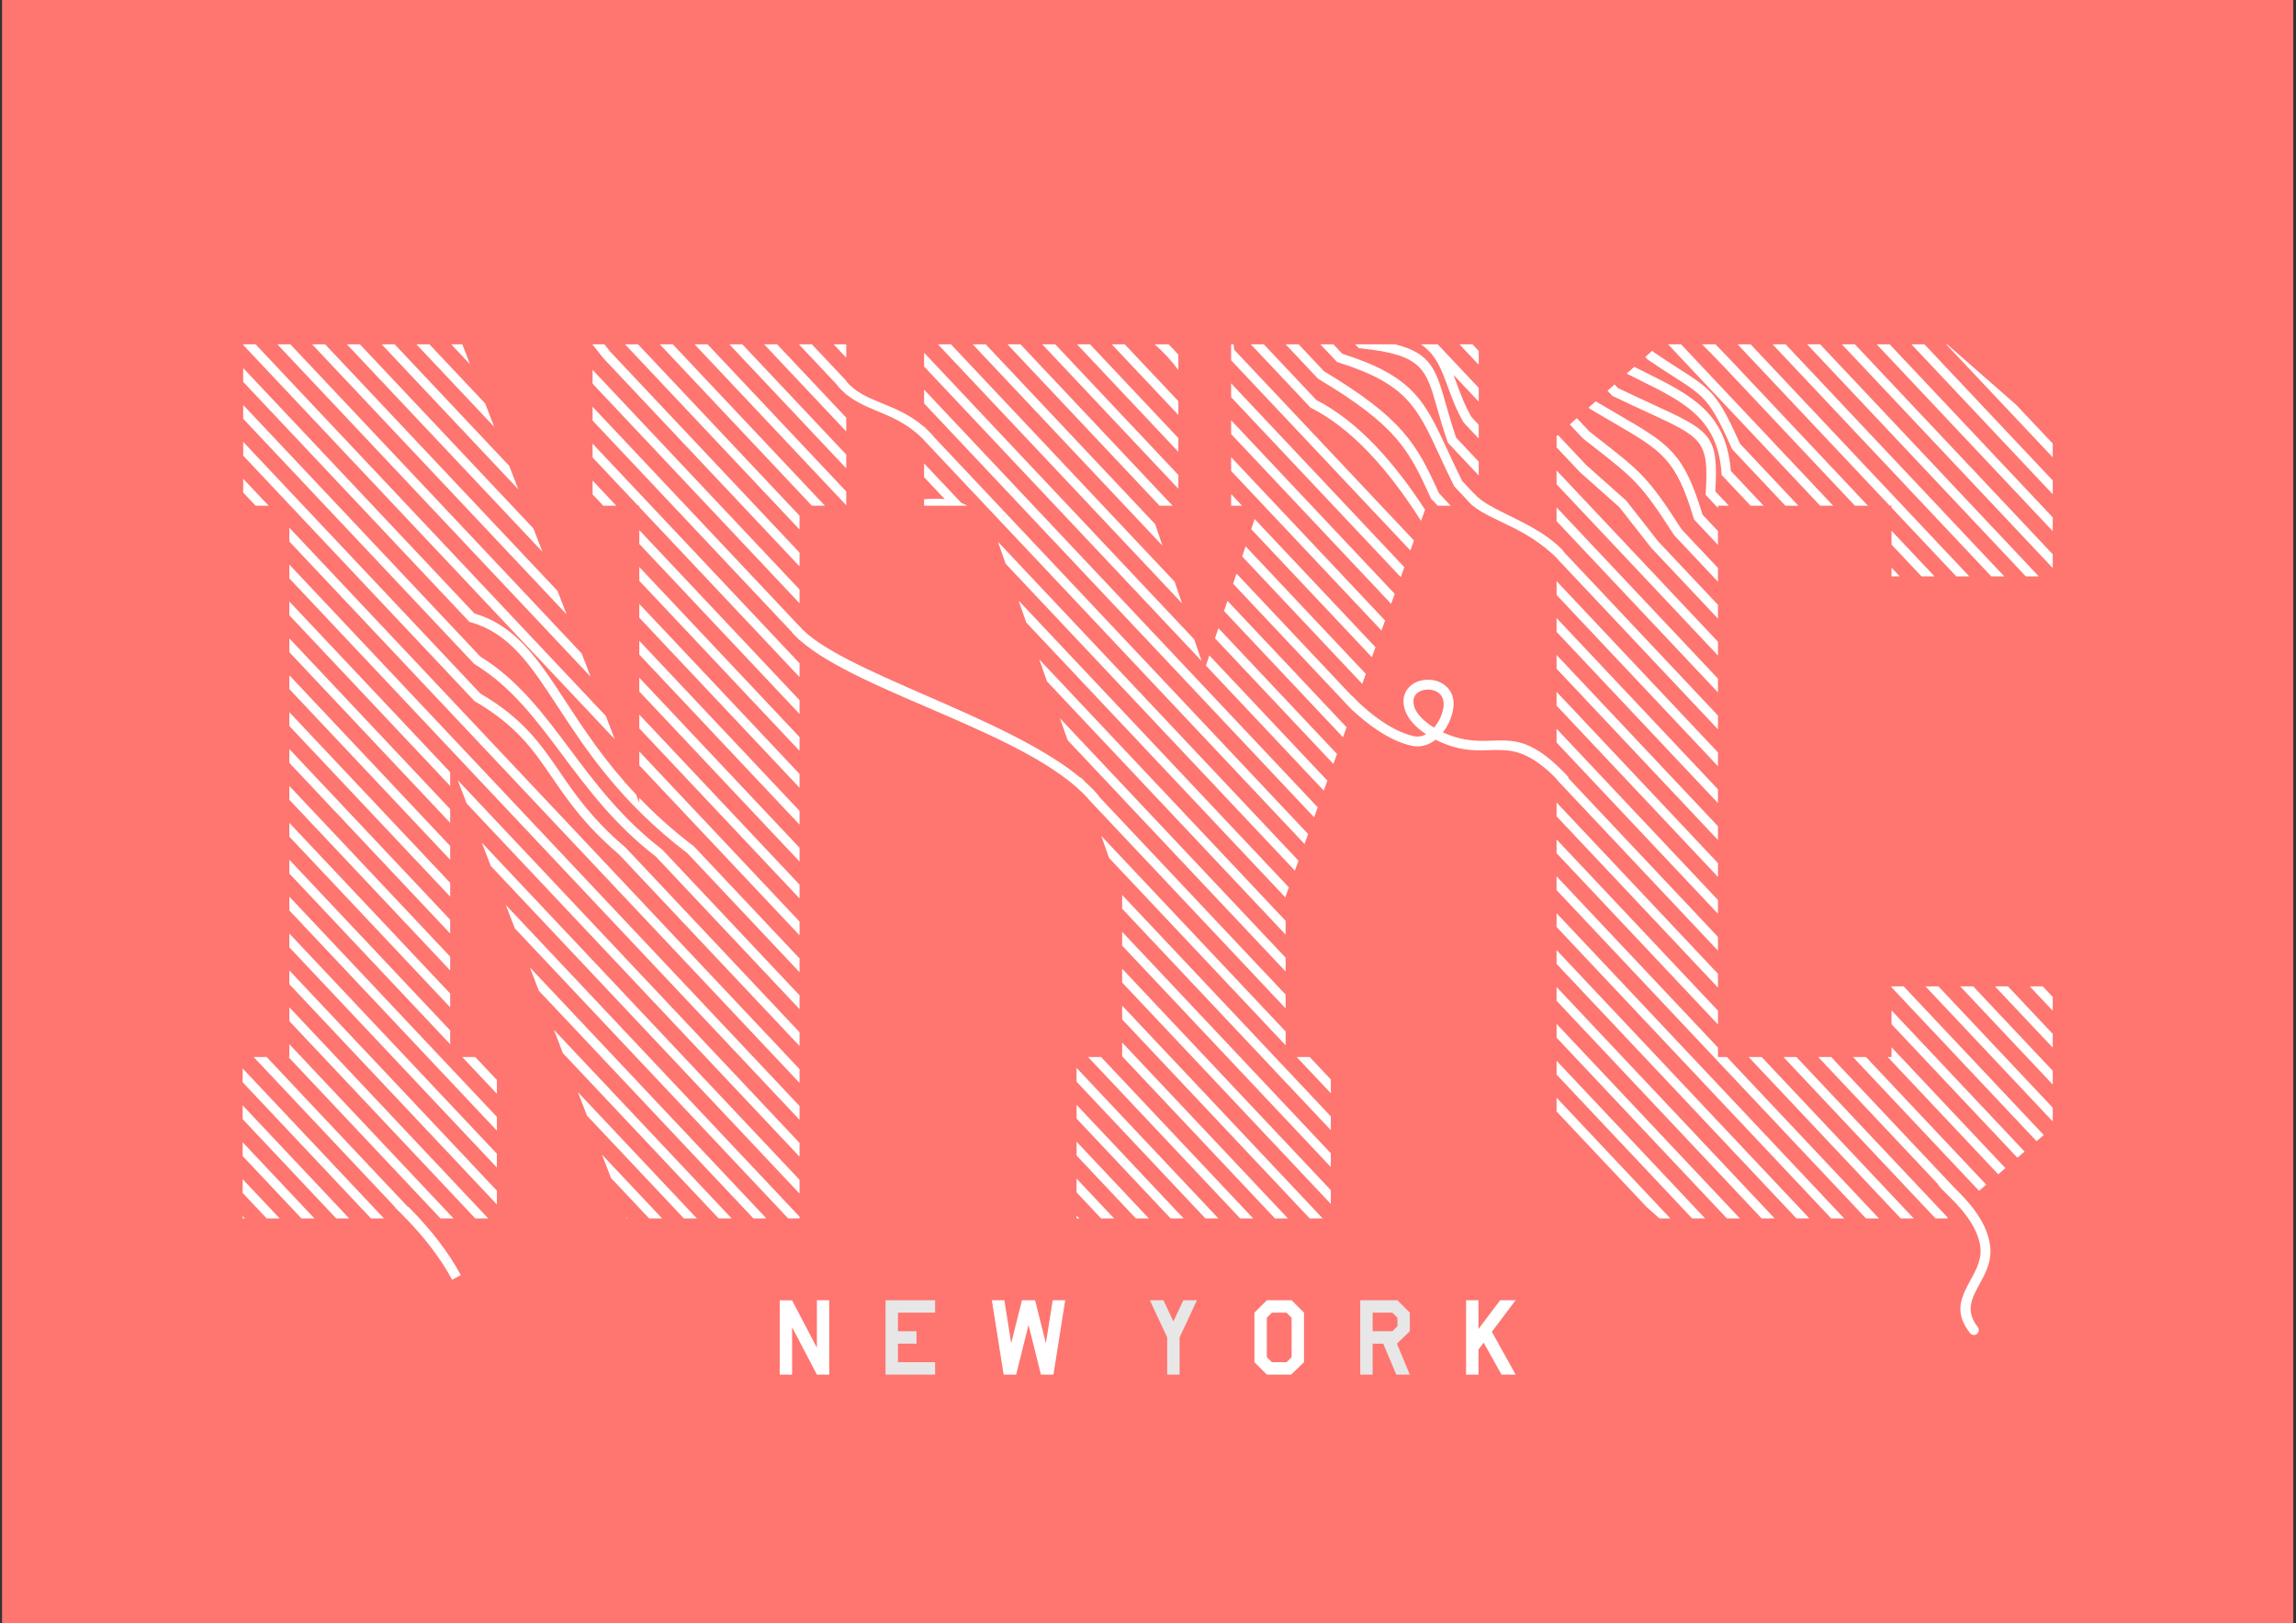 <?xml version="1.0" encoding="UTF-8" standalone="no"?>
<!DOCTYPE svg PUBLIC "-//W3C//DTD SVG 1.1//EN" "http://www.w3.org/Graphics/SVG/1.1/DTD/svg11.dtd">
<svg width="100%" height="100%" viewBox="0 0 481 340" version="1.1" xmlns="http://www.w3.org/2000/svg" xmlns:xlink="http://www.w3.org/1999/xlink" xml:space="preserve" xmlns:serif="http://www.serif.com/" style="fill-rule:evenodd;clip-rule:evenodd;stroke-linejoin:round;stroke-miterlimit:2;">
    <rect x="0" y="0" width="481" height="340" fill="#333333" stroke="none"/>
    <g transform="matrix(1,0,0,1,0,-60)">
        <g>
            <rect x="0.433" y="0.032" width="480" height="480" style="fill:rgb(255,117,112);"/>
            <path d="M195.9,347.941L185.516,347.941L185.516,332.366L195.9,332.366L195.9,334.962L188.113,334.962L188.113,338.856L192.006,338.856L192.006,341.452L188.113,341.452L188.113,345.345L195.9,345.345L195.9,347.941Z" style="fill:rgb(231,231,231);fill-rule:nonzero;"/>
            <path d="M250.751,332.366L247.117,340.154L247.117,347.941L244.521,347.941L244.521,340.154L240.887,332.366L243.743,332.366L245.819,336.805L247.896,332.366L250.751,332.366Z" style="fill:rgb(231,231,231);fill-rule:nonzero;"/>
            <path d="M295.349,338.856L292.648,341.452L295.349,347.941L292.519,347.941L289.767,341.452L287.561,341.452L287.561,347.941L284.965,347.941L284.965,332.366L292.753,332.366L295.349,334.962L295.349,338.856ZM292.753,337.791L292.753,336.026L291.688,334.962L287.561,334.962L287.561,338.856L291.688,338.856L292.753,337.791Z" style="fill:rgb(231,231,231);fill-rule:nonzero;"/>
            <path d="M173.732,347.941L171.135,347.941L165.944,338.025L165.944,347.941L163.348,347.941L163.348,332.366L165.944,332.392L171.135,342.308L171.135,332.366L173.732,332.366L173.732,347.941Z" style="fill:white;fill-rule:nonzero;"/>
            <path d="M223.156,332.366L220.689,347.941L218.069,347.941L215.472,337.532L212.876,347.941L210.254,347.941L207.788,332.366L210.41,332.366L211.838,341.373L214.097,332.366L216.848,332.366L219.106,341.373L220.534,332.366L223.156,332.366Z" style="fill:white;fill-rule:nonzero;"/>
            <path d="M273.18,345.345L270.48,347.941L265.393,347.941L262.797,345.345L262.797,334.962L265.393,332.366L270.584,332.366L273.18,334.962L273.18,345.345ZM270.584,344.281L270.584,336.026L269.519,334.962L266.457,334.962L265.393,336.026L265.393,344.281L266.457,345.345L269.519,345.345L270.584,344.281Z" style="fill:white;fill-rule:nonzero;"/>
            <path d="M317.517,347.941L314.558,347.941L310.819,341.244L309.73,342.697L309.73,347.941L307.134,347.941L307.134,332.366L309.73,332.366L309.73,338.389L314.272,332.366L317.517,332.366L312.532,338.96L317.517,347.941Z" style="fill:white;fill-rule:nonzero;"/>
            <path d="M131.263,315.222L131.15,314.93L131.426,315.222L131.263,315.222ZM177.285,139.854C181.127,144.467 187.653,144.248 193.595,149.418L193.595,149.34L194.077,149.852C194.552,150.292 195.023,150.767 195.488,151.286L195.465,151.325L274.042,234.699L273.288,236.79L193.595,152.232L193.595,152.19C187.944,146.369 181.998,146.457 177.285,142.593L177.285,142.655L177.002,142.354C176.466,141.892 175.947,141.375 175.446,140.788L175.487,140.746L167.36,132.124L170.084,132.124L177.285,139.764L177.285,139.854ZM308.891,163.433C311.796,166.886 320.329,168.945 326.095,174.025L326.095,174.006L326.21,174.127C326.66,174.529 327.092,174.949 327.502,175.39L327.463,175.456L359.906,209.881L359.906,212.773L326.095,176.898L326.095,176.852C319.477,170.378 312.567,169.23 308.558,165.935L308.482,165.935L308.145,165.578C307.904,165.359 307.676,165.132 307.46,164.892L307.48,164.872L304.768,161.994L304.666,161.886L304.601,161.757C303.425,159.401 302.421,157.237 301.508,155.266C296.863,145.24 294.612,140.384 280.368,135.92L280.119,135.842L279.941,135.653L276.614,132.124L279.338,132.124L281.208,134.107C296.067,138.814 298.443,143.931 303.31,154.435C304.188,156.334 305.155,158.42 306.315,160.745L308.869,163.455L308.891,163.433ZM406.014,308.101L405.984,308.03L380.897,281.41L383.622,281.41L407.618,306.872C407.678,306.922 407.733,306.981 407.782,307.046L409.32,308.677C411.856,311.155 416.35,315.68 416.94,321.107C417.283,324.272 415.934,326.743 414.644,329.102C413.099,331.93 411.653,334.58 414.331,337.976C414.683,338.422 414.608,339.071 414.161,339.424C413.716,339.775 413.066,339.7 412.715,339.253C409.189,334.785 410.951,331.558 412.832,328.114C413.97,326.032 415.159,323.855 414.885,321.325C414.358,316.474 409.952,312.177 407.651,309.934C406.813,309.118 406.216,308.534 406.014,308.101ZM85.556,312.79L85.999,313.238L85.997,313.24C90.041,317.347 93.92,322.157 96.538,327.107L94.71,328.07C92.312,323.524 88.774,319.083 85.044,315.222L85,315.222L84.035,314.199C83.616,313.78 83.197,313.37 82.775,312.967L82.869,312.961L53.133,281.41L55.858,281.41L85.44,312.797L85.556,312.79ZM283.321,205.824C283.34,205.842 289.757,212.87 296.288,214.222L296.397,214.243L296.397,214.241C297.208,214.383 298.011,214.202 298.755,213.799C298.457,213.602 298.173,213.399 297.898,213.192C296.037,211.785 294.641,210.083 294.199,208.259C293.642,205.976 294.487,204.312 295.913,203.333C296.797,202.722 297.907,202.401 299.023,202.376C300.134,202.353 301.272,202.626 302.217,203.204C303.818,204.185 304.873,205.986 304.41,208.638L304.407,208.657L304.355,208.925L304.35,208.937C304.022,210.541 303.281,212.123 302.28,213.403C303.298,213.876 304.361,214.265 305.408,214.542C314.314,216.903 317.773,211.117 328.617,222.805L328.495,222.919L359.906,256.247L359.906,259.139L326.095,223.264L326.095,223.159C316.77,213.707 313.208,218.752 304.882,216.539C303.488,216.17 302.071,215.626 300.741,214.952C299.378,216.019 297.752,216.578 296.04,216.28L296.028,216.275L295.896,216.248L295.881,216.246C290.749,215.187 285.811,211.086 283.384,208.803L283.368,208.845L282.817,208.259C282.185,207.642 281.829,207.252 281.824,207.247L281.844,207.228L258.333,182.281L259.043,180.144L283.281,205.862L283.321,205.824ZM300.423,212.409C301.348,211.344 302.032,209.951 302.326,208.536L302.324,208.536L302.374,208.284C302.663,206.622 302.06,205.533 301.139,204.968C300.534,204.599 299.793,204.424 299.064,204.439C298.339,204.453 297.631,204.654 297.084,205.03C296.326,205.552 295.886,206.471 296.204,207.776C296.524,209.091 297.639,210.402 299.145,211.541C299.548,211.845 299.975,212.135 300.423,212.409ZM167.336,191.015C175.427,200.632 211.021,210.007 226.474,223.03L226.383,222.771L227.321,223.766C228.459,224.784 229.471,225.825 230.334,226.89L230.294,226.922L269.332,268.342L269.332,271.233L228.752,228.178L228.734,228.193C228.645,228.082 228.547,227.972 228.455,227.862L228.004,227.383L227.979,227.313C215.646,213.559 180.005,205.183 167.5,194.048L167.5,194.098L167.163,193.74C166.71,193.322 166.29,192.9 165.907,192.474L165.939,192.441L124.142,148.093L124.142,145.202L167.328,191.023L167.336,191.015ZM127.998,306.748L126.113,301.857L138.709,315.222L135.984,315.222L127.998,306.748ZM122.961,293.675L121.075,288.784L145.993,315.222L143.268,315.222L122.961,293.675ZM117.923,280.603L116.039,275.712L153.276,315.222L150.551,315.222L117.923,280.603ZM112.886,267.531L111.002,262.64L160.559,315.222L157.834,315.222L112.886,267.531ZM107.849,254.456L105.964,249.565L167.5,314.858L167.5,315.222L165.118,315.222L107.849,254.456ZM102.813,241.387L100.928,236.496L167.5,307.131L167.5,310.022L102.813,241.387ZM97.774,228.311L95.89,223.42L167.5,299.402L167.5,302.293L97.774,228.311ZM94.309,221.742L94.309,224.634L60.616,188.885L60.616,185.994L94.309,221.742ZM94.309,229.472L94.309,232.363L60.616,196.614L60.616,193.723L94.309,229.472ZM94.309,237.199L94.309,240.09L60.616,204.341L60.616,201.449L94.309,237.199ZM94.309,244.928L94.309,247.82L60.616,212.071L60.616,209.179L94.309,244.928ZM94.309,252.656L94.309,255.548L60.616,219.798L60.616,216.907L94.309,252.656ZM94.309,260.383L94.309,263.275L60.616,227.526L60.616,224.634L94.309,260.383ZM94.309,268.112L94.309,271.003L60.616,235.254L60.616,232.362L94.309,268.112ZM94.309,275.84L94.309,278.732L60.616,242.982L60.616,240.091L94.309,275.84ZM96.834,281.41L99.559,281.41L104.095,286.223L104.095,289.115L96.834,281.41ZM104.095,293.951L104.095,296.843L60.616,250.711L60.616,247.819L104.095,293.951ZM104.095,301.679L104.095,304.571L60.616,258.438L60.616,255.546L104.095,301.679ZM104.095,309.407L104.095,312.299L60.616,266.166L60.616,263.275L104.095,309.407ZM102.291,315.222L99.566,315.222L60.616,273.894L60.616,271.003L102.291,315.222ZM95.008,315.222L92.283,315.222L60.417,281.41L60.616,281.41L60.616,278.73L95.008,315.222ZM80.441,315.222L77.716,315.222L50.832,286.697L50.832,283.806L80.441,315.222ZM73.156,315.222L70.431,315.222L50.832,294.426L50.832,291.534L73.156,315.222ZM65.874,315.222L63.149,315.222L50.832,302.153L50.832,299.262L65.874,315.222ZM58.589,315.222L55.864,315.222L50.832,309.882L50.832,306.99L58.589,315.222ZM51.305,315.222L50.832,315.222L50.832,314.72L51.305,315.222ZM60.616,181.158L60.616,178.266L167.5,291.675L167.5,294.566L60.616,181.158ZM60.616,173.429L60.616,170.538L167.5,283.946L167.5,286.837L60.616,173.429ZM56.279,165.935L53.554,165.935L50.95,163.173L50.95,160.282L56.279,165.935ZM50.95,155.446L50.95,152.554L100.643,205.279C109.633,210.553 113.225,215.795 117.263,221.688C120.501,226.413 124.038,231.574 130.996,237.497L131.059,237.551L131.078,237.571L167.5,276.217L167.5,279.11L129.65,238.949C122.517,232.863 118.919,227.614 115.625,222.806C111.706,217.085 108.222,212.001 99.521,206.923L99.402,206.853L99.299,206.745L50.95,155.446ZM50.95,147.717L50.95,144.827L100.631,197.54C108.518,202.402 113.755,209.401 119.368,216.901C124.626,223.929 130.223,231.409 138.634,237.879L138.7,237.929L138.751,237.983L167.5,268.488L167.5,271.379L137.356,239.395C128.775,232.778 123.108,225.205 117.784,218.089C112.264,210.713 107.115,203.831 99.483,199.161L99.369,199.091L99.277,198.994L50.95,147.717ZM50.95,139.989L50.95,137.098L99.405,188.511C108.14,191.092 112.666,198.006 118.527,206.963C122.343,212.795 126.741,219.517 133.267,226.437L133.928,228.147L133.928,227.131C137.15,230.48 140.881,233.87 145.294,237.223L145.372,237.281L145.419,237.332L167.5,260.762L167.5,263.652L144.02,238.739C129.928,228.013 122.719,216.997 116.866,208.049C111.175,199.351 106.794,192.655 98.6,190.342L98.336,190.267L98.146,190.067L50.95,139.989ZM50.95,132.259L50.95,132.124L53.547,132.124L126.906,209.959L128.796,214.857L50.95,132.259ZM58.106,132.124L60.831,132.124L121.852,196.868L123.742,201.766L58.106,132.124ZM65.389,132.124L68.115,132.124L116.797,183.777L118.688,188.675L65.389,132.124ZM72.674,132.124L75.399,132.124L111.743,170.685L113.633,175.583L72.674,132.124ZM79.958,132.124L82.682,132.124L106.689,157.595L108.579,162.493L79.958,132.124ZM87.241,132.124L89.966,132.124L101.635,144.504L103.526,149.403L87.241,132.124ZM94.524,132.124L96.854,132.124L98.471,136.311L94.524,132.124ZM133.928,220.301L133.928,217.41L167.5,253.032L167.5,255.923L133.928,220.301ZM133.928,212.573L133.928,209.682L167.5,245.304L167.5,248.195L133.928,212.573ZM133.928,204.845L133.928,201.954L167.5,237.576L167.5,240.466L133.928,204.845ZM133.928,197.116L133.928,194.225L167.5,229.848L167.5,232.738L133.928,197.116ZM133.928,189.388L133.928,186.497L167.5,222.119L167.5,225.01L133.928,189.388ZM133.928,181.661L133.928,178.769L167.5,214.391L167.5,217.282L133.928,181.661ZM133.928,173.932L133.928,171.041L167.5,206.662L167.5,209.554L133.928,173.932ZM133.928,166.205L133.928,165.935L133.673,165.935L124.142,155.822L124.142,152.931L167.5,198.936L167.5,201.827L133.928,166.205ZM129.116,165.935L126.391,165.935L124.142,163.549L124.142,160.657L129.116,165.935ZM124.142,140.365L124.142,137.474L167.5,183.479L167.5,186.37L124.142,140.365ZM124.142,132.191L124.142,132.124L126.627,132.124L127.9,133.734L167.5,175.751L167.5,178.642L126.421,135.055L126.386,135.017L126.363,134.989C125.596,134.013 124.857,133.083 124.142,132.191ZM130.941,132.124L133.666,132.124L167.5,168.024L167.5,170.915L130.941,132.124ZM138.226,132.124L140.951,132.124L172.819,165.935L170.094,165.935L138.226,132.124ZM145.509,132.124L148.234,132.124L177.285,162.947L177.285,165.838L145.509,132.124ZM152.793,132.124L155.518,132.124L177.285,155.219L177.285,158.111L152.793,132.124ZM160.077,132.124L162.802,132.124L177.285,147.491L177.285,150.383L160.077,132.124ZM174.643,132.124L177.285,132.124L177.285,134.927L174.643,132.124ZM269.332,247.758L269.332,248.047L215.004,190.404L213.383,185.794L270.01,245.876L269.332,247.758ZM269.332,252.886L269.332,255.777L219.338,202.732L217.717,198.121L269.332,252.886ZM269.332,260.613L269.332,263.503L223.671,215.056L222.05,210.446L269.332,260.613ZM269.332,276.067L269.332,278.959L232.336,239.705L230.714,235.093L269.332,276.067ZM271.641,281.41L274.367,281.41L278.799,286.113L278.799,289.004L271.641,281.41ZM278.799,293.843L278.799,296.734L235.083,250.349L235.083,247.52L235.048,247.421L278.799,293.843ZM278.799,301.571L278.799,304.462L235.083,258.078L235.083,255.186L278.799,301.571ZM278.799,309.298L278.799,312.19L235.083,265.806L235.083,262.915L278.799,309.298ZM277.098,315.222L274.373,315.222L235.083,273.534L235.083,270.643L277.098,315.222ZM269.814,315.222L267.089,315.222L235.083,281.261L235.083,278.37L269.814,315.222ZM262.532,315.222L259.807,315.222L227.94,281.41L230.665,281.41L262.532,315.222ZM255.248,315.222L252.523,315.222L225.537,286.589L225.537,283.697L255.248,315.222ZM247.964,315.222L245.239,315.222L225.537,294.317L225.537,291.425L247.964,315.222ZM240.68,315.222L237.955,315.222L225.537,302.045L225.537,299.154L240.68,315.222ZM233.397,315.222L230.672,315.222L225.537,309.774L225.537,306.882L233.397,315.222ZM226.113,315.222L225.537,315.222L225.537,314.61L226.113,315.222ZM210.672,178.08L209.051,173.469L272.026,240.288L271.272,242.379L210.672,178.08ZM202.643,165.935L193.595,165.935L193.595,164.57C195.239,164.437 196.673,164.44 197.931,164.561L193.595,159.96L193.595,157.069L201.381,165.33C201.837,165.507 202.256,165.709 202.643,165.935ZM193.595,144.504L193.595,141.613L276.058,229.11L275.304,231.201L193.595,144.504ZM193.595,136.776L193.595,133.884L250.184,193.928L251.716,198.445L193.595,136.776ZM196.494,132.124L199.219,132.124L246.09,181.857L247.622,186.373L196.494,132.124ZM203.778,132.124L206.503,132.124L241.996,169.784L243.528,174.301L203.778,132.124ZM211.06,132.124L213.785,132.124L245.651,165.935L242.926,165.935L211.06,132.124ZM218.343,132.124L221.069,132.124L246.858,159.487L246.858,162.378L218.343,132.124ZM225.631,132.124L228.355,132.124L246.858,151.756L246.858,154.647L225.631,132.124ZM232.913,132.124L235.637,132.124L246.858,144.028L246.858,146.919L232.913,132.124ZM241.899,132.124L244.814,132.124C245.516,132.811 246.191,133.528 246.858,134.309L246.858,137.518C245.264,135.342 243.7,133.723 241.899,132.124ZM252.638,199.424L253.349,197.286L278.075,223.521L277.321,225.612L252.638,199.424ZM254.536,193.71L255.247,191.571L280.091,217.932L279.337,220.023L254.536,193.71ZM256.435,187.995L257.145,185.857L282.107,212.343L281.352,214.433L256.435,187.995ZM260.231,176.568L260.941,174.43L286.138,201.166L285.384,203.256L260.231,176.568ZM262.13,170.852L262.84,168.713L288.155,195.575L287.401,197.665L262.13,170.852ZM260.221,165.935L257.915,165.935L257.915,163.488L260.221,165.935ZM257.915,158.651L257.915,155.761L290.171,189.986L289.417,192.077L257.915,158.651ZM257.915,150.922L257.915,148.031L292.188,184.396L291.434,186.487L257.915,150.922ZM257.915,143.194L257.915,140.302L294.204,178.807L293.449,180.898L257.915,143.194ZM257.915,135.468L257.915,132.124L258.426,132.124L258.573,133.275L296.22,173.22L295.465,175.311L257.915,135.468ZM262.044,132.124L264.769,132.124L275.771,143.795C279.96,145.941 284.142,149.161 288.311,153.548C291.723,157.14 295.136,161.529 298.547,166.768L297.701,169.11C294.091,163.423 290.481,158.713 286.874,154.915C282.812,150.64 278.76,147.529 274.72,145.484L274.564,145.405L274.445,145.279L262.044,132.124ZM269.332,132.124L272.057,132.124L277.383,137.774C285.649,142.746 290.486,146.535 293.858,150.396C297.241,154.269 299.116,158.152 301.466,163.331L303.92,165.935L301.196,165.935L299.909,164.569L299.796,164.448L299.726,164.298C297.411,159.194 295.593,155.392 292.368,151.7C289.118,147.978 284.393,144.293 276.244,139.401L276.122,139.327L276.03,139.23L269.332,132.124ZM283.898,132.124L292.283,132.124C299.872,134.001 300.89,137.569 302.955,144.839C303.518,146.824 304.166,149.104 305.06,151.688L309.786,156.701L309.786,159.593L303.473,152.895L303.33,152.742L303.259,152.541C302.299,149.787 301.626,147.425 301.045,145.375C298.734,137.237 297.893,134.279 285.033,132.972L284.662,132.933L284.408,132.665L283.898,132.124ZM297.657,132.124L301.191,132.124L309.786,141.243L309.786,144.133L304.499,138.524C304.72,139.099 304.934,139.691 305.155,140.293L305.155,140.297C305.967,142.514 306.845,144.911 308.257,147.35L309.786,148.972L309.786,151.863L306.73,148.622L306.649,148.534L306.595,148.443C305.073,145.837 304.147,143.312 303.292,140.976L303.291,140.976C301.971,137.371 300.824,134.245 297.657,132.124ZM305.748,132.124L308.474,132.124L309.786,133.515L309.786,136.407L305.748,132.124ZM428.155,297.752L426.653,299.049L396.263,266.805L396.263,266.613L398.807,266.613L428.155,297.752ZM424.138,301.219L422.636,302.516L396.263,274.534L396.263,271.642L424.138,301.219ZM420.122,304.686L418.62,305.983L395.461,281.41L396.263,281.41L396.263,279.371L420.122,304.686ZM416.108,308.152L414.605,309.45L388.179,281.41L390.905,281.41L416.108,308.152ZM408.076,315.086L407.918,315.222L405.478,315.222L373.612,281.41L376.336,281.41L408.076,315.086ZM400.919,315.222L398.194,315.222L366.328,281.41L369.053,281.41L400.919,315.222ZM393.634,315.222L390.909,315.222L326.095,246.452L326.095,243.561L359.906,279.436L359.906,281.41L361.768,281.41L393.634,315.222ZM386.35,315.222L383.626,315.222L326.095,254.18L326.095,251.288L386.35,315.222ZM379.068,315.222L376.343,315.222L326.095,261.907L326.095,259.015L379.068,315.222ZM371.783,315.222L369.059,315.222L326.095,269.637L326.095,266.745L371.783,315.222ZM364.501,315.222L361.776,315.222L326.095,277.364L326.095,274.472L364.501,315.222ZM357.216,315.222L354.492,315.222L326.095,285.092L326.095,282.201L357.216,315.222ZM349.933,315.222L347.655,315.222L344.954,312.831L326.095,292.82L326.095,289.929L349.933,315.222ZM326.095,238.721L326.095,235.83L359.906,271.705L359.906,274.597L326.095,238.721ZM326.095,230.993L326.095,228.102L359.906,263.978L359.906,266.868L326.095,230.993ZM326.095,215.537L326.095,212.645L359.906,248.52L359.906,251.412L326.095,215.537ZM326.095,207.81L326.095,204.919L359.906,240.794L359.906,243.685L326.095,207.81ZM326.095,200.083L326.095,197.192L359.906,233.067L359.906,235.958L326.095,200.083ZM326.095,192.354L326.095,189.463L359.906,225.338L359.906,228.23L326.095,192.354ZM326.095,184.624L326.095,181.732L359.906,217.608L359.906,220.499L326.095,184.624ZM326.095,169.168L326.095,166.277L359.906,202.152L359.906,205.044L326.095,169.168ZM326.095,161.439L326.095,158.548L359.906,194.424L359.906,197.314L326.095,161.439ZM326.095,153.712L326.095,151.376L326.38,151.122L332.327,157.432L340.634,164.818L340.689,164.866L340.753,164.95L347.345,173.369L359.906,186.697L359.906,189.588L345.882,174.708L345.863,174.687L345.824,174.638L339.259,166.252L330.984,158.896L330.963,158.875L330.923,158.834L326.095,153.712ZM328.858,148.909L330.338,147.588L332.993,150.405L334.555,151.623C343.873,158.887 345.3,160 352.299,170.898L359.906,178.97L359.906,181.86L350.792,172.19L350.729,172.123L350.68,172.046C343.814,161.353 342.44,160.281 333.336,153.183L331.706,151.912L331.64,151.86L331.594,151.812L328.858,148.909ZM332.809,145.38L334.289,144.059L334.295,144.064C335.91,145.026 337.459,145.926 338.872,146.747C349.764,153.075 352.736,154.804 356.667,167.805L359.906,171.242L359.906,174.133L355.062,168.993L354.9,168.82L354.832,168.597C351.093,156.139 348.296,154.514 337.877,148.461C336.479,147.65 334.942,146.756 333.157,145.693L333.037,145.621L332.944,145.523L332.809,145.38ZM336.764,141.849L338.244,140.527L338.967,141.294C341.448,142.485 343.806,143.571 345.856,144.515C358.539,150.355 360.029,151.044 359.348,162.919L362.191,165.935L359.906,165.935L359.906,166.402L357.612,163.967L357.319,163.655L357.344,163.229C358.001,152.292 356.747,151.713 345.025,146.317C343.042,145.403 340.769,144.357 337.94,142.997L337.768,142.914L337.645,142.784L336.764,141.849ZM340.782,138.261L342.371,136.841L344.346,137.824C354.246,142.732 361.641,146.402 362.6,158.643L369.473,165.935L366.748,165.935L360.916,159.747L360.672,159.488L360.648,159.134C359.883,147.741 352.877,144.265 343.469,139.601C342.571,139.156 341.643,138.695 340.782,138.261ZM344.674,134.786L346.153,133.465L346.445,133.774C348.564,135.215 350.327,136.344 351.813,137.296C358.554,141.613 359.803,142.413 364.549,152.98L376.759,165.935L374.033,165.935L362.993,154.221L362.882,154.102L362.811,153.945C358.251,143.773 357.1,143.037 350.741,138.964C349.233,137.999 347.441,136.852 345.238,135.35L345.15,135.289L345.075,135.211L344.674,134.786ZM349.45,132.124L352.175,132.124L384.042,165.935L381.317,165.935L349.45,132.124ZM356.585,132.124L359.374,132.124C360.687,133.461 361.982,134.801 363.248,136.144L391.325,165.935L388.6,165.935L361.804,137.504C360.109,135.705 358.363,133.911 356.585,132.124ZM364.018,132.124L366.743,132.124L412.555,180.732L409.83,180.732L396.263,166.338L396.263,165.935L395.884,165.935L364.018,132.124ZM371.35,132.124L374.075,132.124L419.887,180.732L417.162,180.732L371.35,132.124ZM378.584,132.124L381.308,132.124L427.12,180.732L424.395,180.732L378.584,132.124ZM385.866,132.124L388.591,132.124L430.035,176.096L430.035,178.988L385.866,132.124ZM393.15,132.124L395.875,132.124L430.035,168.368L430.035,171.26L393.15,132.124ZM400.436,132.124L403.161,132.124L430.035,160.638L430.035,163.53L400.436,132.124ZM407.719,132.124L407.918,132.124L422.401,144.809L430.035,152.909L430.035,155.8L407.719,132.124ZM405.271,180.732L402.546,180.732L396.263,174.066L396.263,171.174L405.271,180.732ZM397.988,180.732L396.263,180.732L396.263,178.902L397.988,180.732ZM403.367,266.613L406.092,266.613L430.035,292.018L430.035,294.909L403.367,266.613ZM410.65,266.613L413.376,266.613L430.035,284.289L430.035,287.181L410.65,266.613ZM417.934,266.613L420.66,266.613L430.035,276.561L430.035,279.452L417.934,266.613ZM425.218,266.613L427.943,266.613L430.035,268.834L430.035,271.724L425.218,266.613Z" style="fill:white;fill-rule:nonzero;"/>
        </g>
    </g>
</svg>
